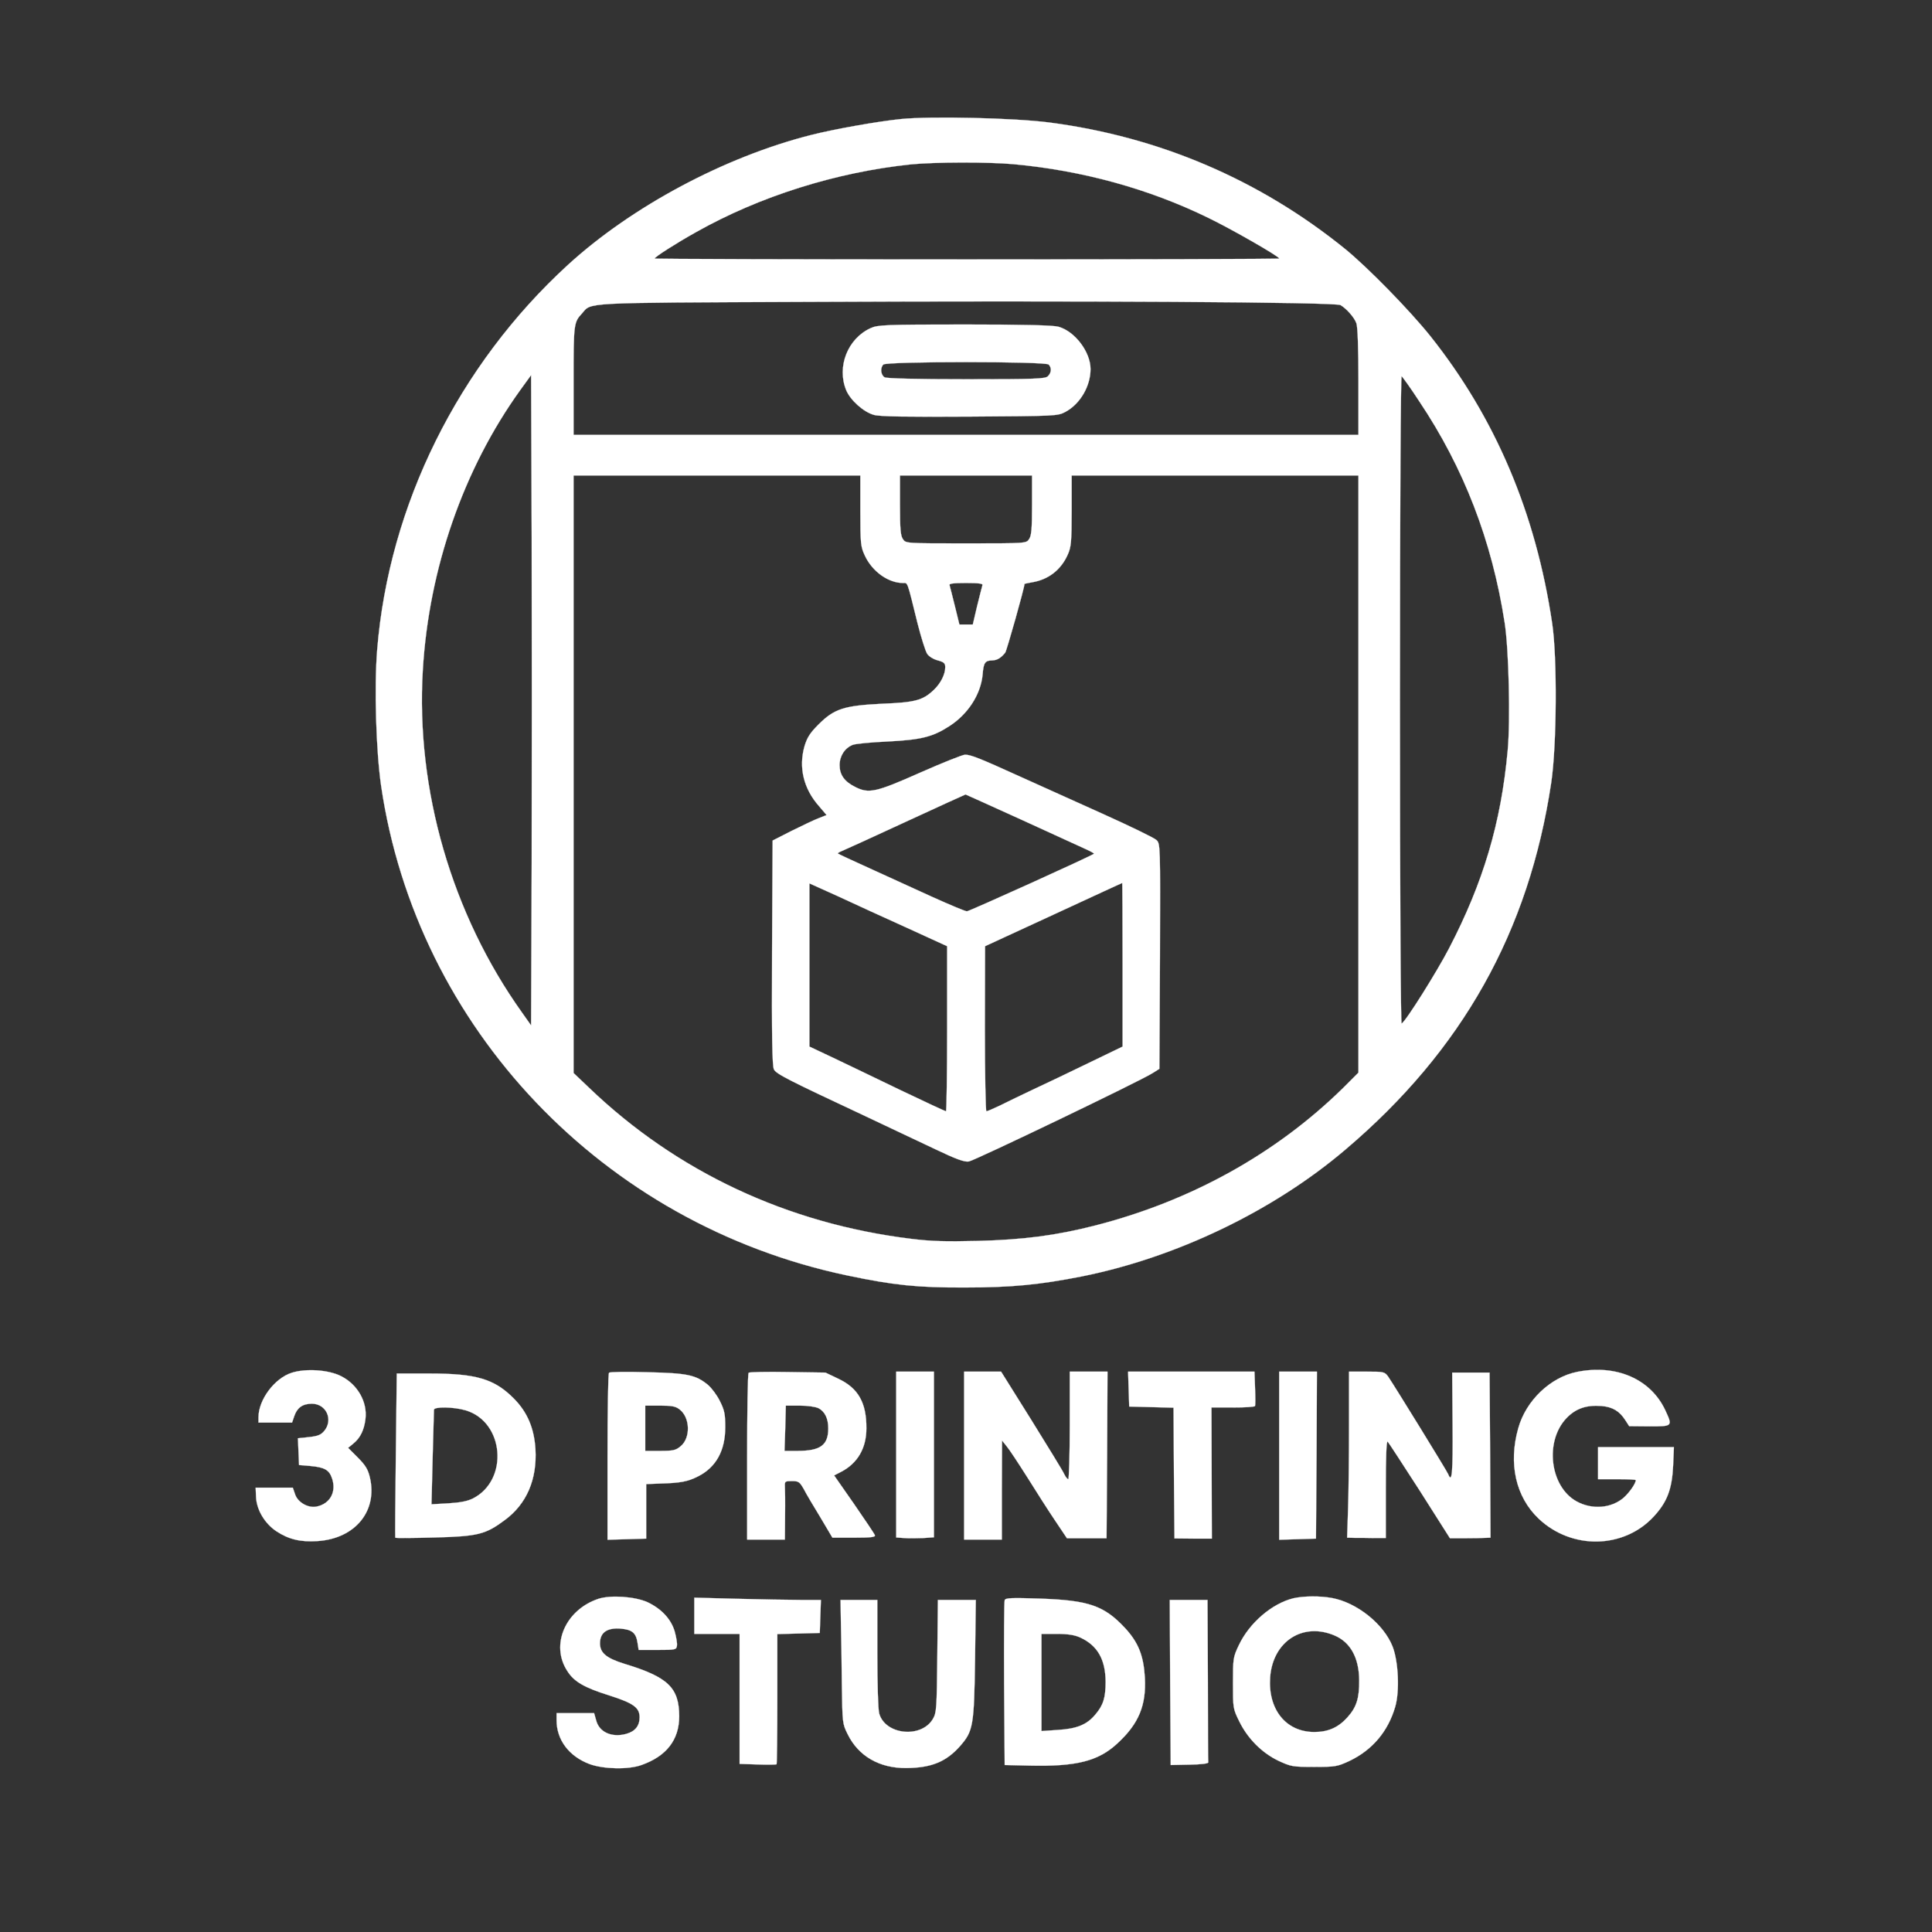 <?xml version="1.0" standalone="no"?>
<!DOCTYPE svg PUBLIC "-//W3C//DTD SVG 20010904//EN"
 "http://www.w3.org/TR/2001/REC-SVG-20010904/DTD/svg10.dtd">
<svg version="1.0" xmlns="http://www.w3.org/2000/svg"
 width="1024pt" height="1024pt" viewBox="0 0 1024 1024"
 preserveAspectRatio="xMidYMid meet">

<rect x="0" y="0" width="1024" height="1024" fill="#333333" stroke="none"/>

<g transform="translate(0,1024) scale(0.1,-0.1)"
fill="#ffffff" stroke="#ffffff">
<path d="M4775 9609 c-121 -12 -356 -54 -474 -84 -460 -116 -953 -380 -1291
-689 -581 -532 -949 -1274 -1011 -2041 -16 -198 -6 -532 21 -720 189 -1285
1177 -2323 2470 -2595 247 -52 374 -65 625 -64 247 0 396 15 615 58 503 100
1019 348 1401 673 620 526 973 1156 1091 1946 29 196 32 661 5 842 -87 587
-302 1092 -647 1525 -110 137 -330 362 -450 460 -453 367 -985 595 -1570 671
-187 24 -628 34 -785 18z m595 -239 c365 -33 721 -131 1035 -285 124 -60 375
-204 375 -215 0 -3 -745 -5 -1655 -5 -910 0 -1655 2 -1655 5 0 8 114 81 218
139 338 191 746 319 1142 360 122 12 406 13 540 1z m1735 -747 c31 -18 73 -65
84 -96 7 -18 11 -135 11 -310 l0 -282 -2080 0 -2080 0 0 288 c0 298 1 309 44
355 54 60 -21 57 1176 62 1468 7 2818 -1 2845 -17z m-4287 -2955 l-3 -863 -48
68 c-373 522 -564 1183 -526 1816 32 538 216 1066 516 1483 l58 80 3 -861 c1
-473 1 -1249 0 -1723z m4705 2444 c235 -351 385 -738 452 -1172 22 -139 31
-519 16 -678 -35 -383 -129 -699 -311 -1049 -64 -123 -228 -385 -251 -398 -5
-4 -9 654 -9 1715 0 1031 4 1719 9 1716 5 -4 48 -63 94 -134z m-2963 -579 c0
-176 2 -191 24 -238 39 -84 124 -145 203 -145 25 0 20 14 76 -213 19 -75 42
-148 51 -162 9 -14 33 -29 56 -35 33 -9 40 -15 40 -36 0 -38 -24 -86 -61 -121
-58 -55 -98 -66 -274 -73 -201 -10 -253 -26 -337 -110 -45 -45 -60 -69 -74
-115 -32 -113 -5 -226 78 -319 l39 -46 -43 -17 c-24 -9 -88 -40 -143 -67
l-100 -51 -3 -595 c-2 -448 1 -601 10 -618 12 -24 75 -56 468 -240 129 -61
303 -143 385 -182 113 -54 157 -70 180 -66 31 5 914 429 975 469 l35 22 3 597
c2 593 2 597 -19 616 -11 11 -143 75 -292 142 -150 68 -346 156 -437 197 -207
94 -255 113 -285 113 -13 0 -120 -43 -238 -95 -236 -105 -273 -113 -346 -75
-56 28 -81 64 -81 115 0 48 27 90 69 107 14 6 98 14 186 18 176 9 238 24 326
81 100 64 167 169 177 273 5 65 13 75 52 76 26 1 45 13 68 41 8 12 102 344
102 364 0 1 18 5 41 9 85 14 152 65 188 146 18 40 21 66 21 233 l0 187 760 0
760 0 0 -1583 0 -1582 -82 -82 c-355 -348 -805 -598 -1312 -728 -207 -53 -380
-76 -626 -82 -166 -4 -246 -2 -350 11 -656 80 -1244 356 -1707 800 l-83 79 0
1583 0 1584 760 0 760 0 0 -187z m910 29 c0 -126 -3 -162 -16 -180 -15 -22
-16 -22 -334 -22 -318 0 -319 0 -334 22 -13 18 -16 54 -16 180 l0 158 350 0
350 0 0 -158z m-263 -424 c-2 -7 -15 -57 -28 -110 l-23 -98 -36 0 -35 0 -24
98 c-13 53 -26 103 -28 110 -4 9 17 12 87 12 70 0 91 -3 87 -12z m210 -1244
c164 -75 317 -145 341 -156 24 -11 42 -21 40 -23 -11 -11 -661 -305 -673 -305
-9 0 -90 34 -181 75 -90 41 -239 109 -331 151 -93 42 -170 78 -172 80 -2 2 7
8 20 13 13 5 166 75 339 155 173 80 316 145 317 145 0 1 135 -60 300 -135z
m-609 -572 l212 -97 0 -437 c0 -241 -3 -438 -6 -438 -4 0 -113 51 -243 113
-130 63 -291 140 -358 172 l-123 58 0 433 0 432 153 -69 c83 -39 248 -114 365
-167z m1142 -195 l0 -434 -178 -86 c-99 -48 -230 -111 -293 -140 -63 -30 -143
-68 -178 -86 -36 -17 -68 -31 -73 -31 -4 0 -8 197 -8 438 l1 437 362 167 c199
92 363 168 365 168 1 0 2 -195 2 -433z"/>
<path d="M4615 8501 c-122 -55 -181 -205 -130 -329 22 -53 92 -116 147 -131
31 -9 173 -11 508 -9 458 3 466 3 507 25 78 42 133 136 133 227 0 90 -82 199
-169 224 -27 8 -177 12 -497 12 -423 0 -462 -2 -499 -19z m943 -193 c17 -17
15 -44 -4 -62 -13 -14 -66 -16 -430 -16 -267 0 -422 4 -435 10 -21 12 -25 50
-7 68 17 17 859 17 876 0z"/>
<path d="M1546 2964 c-91 -29 -176 -143 -176 -236 l0 -28 89 0 89 0 12 35 c15
44 44 65 93 65 77 0 115 -86 65 -145 -18 -21 -35 -27 -81 -32 l-58 -6 3 -71 3
-71 60 -5 c76 -7 100 -21 115 -66 24 -71 -10 -134 -81 -149 -45 -10 -101 22
-115 65 l-12 35 -98 0 -99 0 2 -47 c2 -69 46 -143 108 -184 65 -43 128 -58
218 -52 200 13 320 160 277 339 -10 42 -24 64 -64 104 l-51 51 28 23 c37 30
57 72 64 130 11 91 -42 183 -129 227 -66 34 -187 42 -262 18z"/>
<path d="M8360 2969 c-142 -28 -272 -152 -313 -299 -53 -188 -13 -364 108
-479 175 -166 451 -161 610 11 71 77 97 144 103 271 l4 97 -201 0 -201 0 0
-85 0 -85 100 0 c55 0 100 -2 100 -5 0 -18 -34 -66 -64 -93 -66 -57 -169 -65
-251 -19 -141 79 -169 319 -52 441 49 51 105 70 185 64 59 -5 96 -27 127 -76
l20 -31 108 -1 c123 0 123 0 83 86 -77 164 -258 244 -466 203z"/>
<path d="M3228 2964 c-5 -4 -8 -205 -8 -446 l0 -439 103 3 102 3 0 145 0 144
75 3 c107 3 145 10 200 38 95 48 144 136 144 261 0 68 -4 89 -28 137 -15 31
-44 70 -64 87 -65 53 -108 62 -322 67 -107 3 -198 2 -202 -3z m375 -195 c55
-43 58 -150 5 -194 -26 -22 -39 -25 -109 -25 l-79 0 0 120 0 120 79 0 c64 0
83 -4 104 -21z"/>
<path d="M3968 2964 c-5 -4 -8 -205 -8 -446 l0 -438 100 0 100 0 1 128 c1 70
0 139 -1 155 -1 25 1 27 37 27 36 0 41 -4 63 -42 12 -24 52 -91 88 -150 l64
-108 115 0 c89 0 114 3 110 13 -2 7 -52 81 -110 165 l-106 152 37 19 c87 45
134 125 134 230 1 136 -43 214 -150 264 l-67 32 -200 3 c-110 2 -203 0 -207
-4z m371 -188 c33 -18 51 -54 51 -107 0 -89 -42 -119 -162 -119 l-70 0 4 120
3 120 73 0 c44 0 84 -6 101 -14z"/>
<path d="M4750 2531 l0 -440 43 -3 c23 -2 68 -1 100 0 l57 4 0 439 0 439 -100
0 -100 0 0 -439z"/>
<path d="M5110 2525 l0 -445 100 0 100 0 0 263 1 262 24 -30 c14 -16 63 -91
110 -165 46 -74 112 -177 147 -229 l63 -94 105 0 105 0 3 442 2 441 -100 0
-100 0 0 -285 c0 -157 -4 -285 -8 -285 -5 0 -14 12 -21 26 -6 15 -85 143 -173
285 l-162 259 -98 0 -98 0 0 -445z"/>
<path d="M5982 2878 l3 -93 117 -3 118 -3 2 -346 3 -347 99 -1 99 0 -1 348 -1
347 114 0 c63 0 115 3 117 8 2 4 2 46 0 95 l-3 87 -335 0 -335 0 3 -92z"/>
<path d="M6780 2525 l0 -446 98 3 97 3 3 443 2 442 -100 0 -100 0 0 -445z"/>
<path d="M7150 2683 c0 -159 -2 -357 -5 -440 l-5 -153 40 -1 c22 0 68 0 103
-1 l62 0 0 260 c0 167 3 258 10 251 5 -5 81 -122 170 -260 l160 -252 80 0 c44
0 92 1 108 2 l27 1 -2 438 -3 437 -99 0 -99 0 2 -277 c2 -255 -3 -313 -23
-262 -6 16 -286 470 -318 517 -19 26 -22 27 -114 27 l-94 0 0 -287z"/>
<path d="M2098 2528 c-3 -238 -4 -435 -3 -438 2 -3 95 -2 207 1 231 6 271 16
373 92 116 85 172 215 163 376 -7 112 -43 197 -116 270 -103 103 -199 131
-445 131 l-174 0 -5 -432z m370 237 c205 -61 230 -369 39 -467 -30 -15 -68
-22 -131 -26 l-89 -5 6 244 c4 134 7 250 7 257 0 17 104 16 168 -3z"/>
<path d="M3172 1766 c-175 -58 -256 -244 -165 -383 36 -57 91 -88 222 -129
128 -41 161 -64 161 -116 0 -46 -24 -75 -71 -88 -76 -21 -143 9 -159 71 l-11
39 -99 0 -100 0 0 -37 c0 -105 66 -192 175 -233 74 -27 206 -30 275 -5 133 47
200 134 200 259 -1 151 -59 207 -289 277 -97 30 -131 58 -131 109 0 57 37 83
108 78 62 -5 83 -22 91 -75 l6 -38 100 0 c96 0 100 1 103 23 2 12 -4 46 -12
75 -19 65 -70 120 -144 155 -67 30 -194 39 -260 18z"/>
<path d="M6856 1769 c-113 -27 -234 -130 -290 -249 -30 -63 -31 -70 -31 -200
0 -134 0 -136 34 -205 45 -91 120 -166 208 -208 65 -30 74 -32 188 -32 114 0
123 2 188 32 121 58 204 156 242 287 24 82 17 239 -14 319 -47 119 -188 232
-320 257 -64 12 -151 11 -205 -1z m219 -198 c83 -36 128 -118 129 -236 1 -96
-14 -144 -63 -198 -48 -53 -101 -77 -175 -77 -150 0 -246 119 -234 290 14 191
174 294 343 221z"/>
<path d="M3680 1676 l0 -96 120 0 120 0 0 -344 0 -345 96 -3 c53 -2 98 -1 100
1 2 2 4 159 4 347 l0 343 113 3 112 3 3 88 3 87 -108 0 c-59 0 -210 3 -335 6
l-228 6 0 -96z"/>
<path d="M5325 1759 c-3 -8 -4 -207 -3 -444 l3 -430 130 -3 c252 -6 368 24
470 120 111 103 151 200 143 347 -7 116 -34 185 -105 262 -111 119 -192 147
-450 156 -152 5 -183 4 -188 -8z m400 -198 c92 -42 134 -116 135 -234 0 -85
-12 -125 -55 -175 -44 -53 -98 -75 -198 -81 l-87 -6 0 258 0 257 83 0 c58 0
94 -6 122 -19z"/>
<path d="M4457 1638 c2 -68 4 -215 5 -328 3 -202 3 -206 31 -262 57 -116 168
-180 310 -179 133 1 212 33 286 117 69 79 74 106 79 462 l4 312 -101 0 -100 0
-3 -297 c-3 -278 -4 -300 -23 -333 -61 -105 -253 -86 -285 28 -6 21 -10 155
-10 320 l0 282 -97 0 -98 0 2 -122z"/>
<path d="M6202 1323 l3 -438 100 2 c63 1 100 6 99 12 -1 6 -2 202 -2 436 l-2
425 -100 0 -100 0 2 -437z"/>
</g>
</svg>

